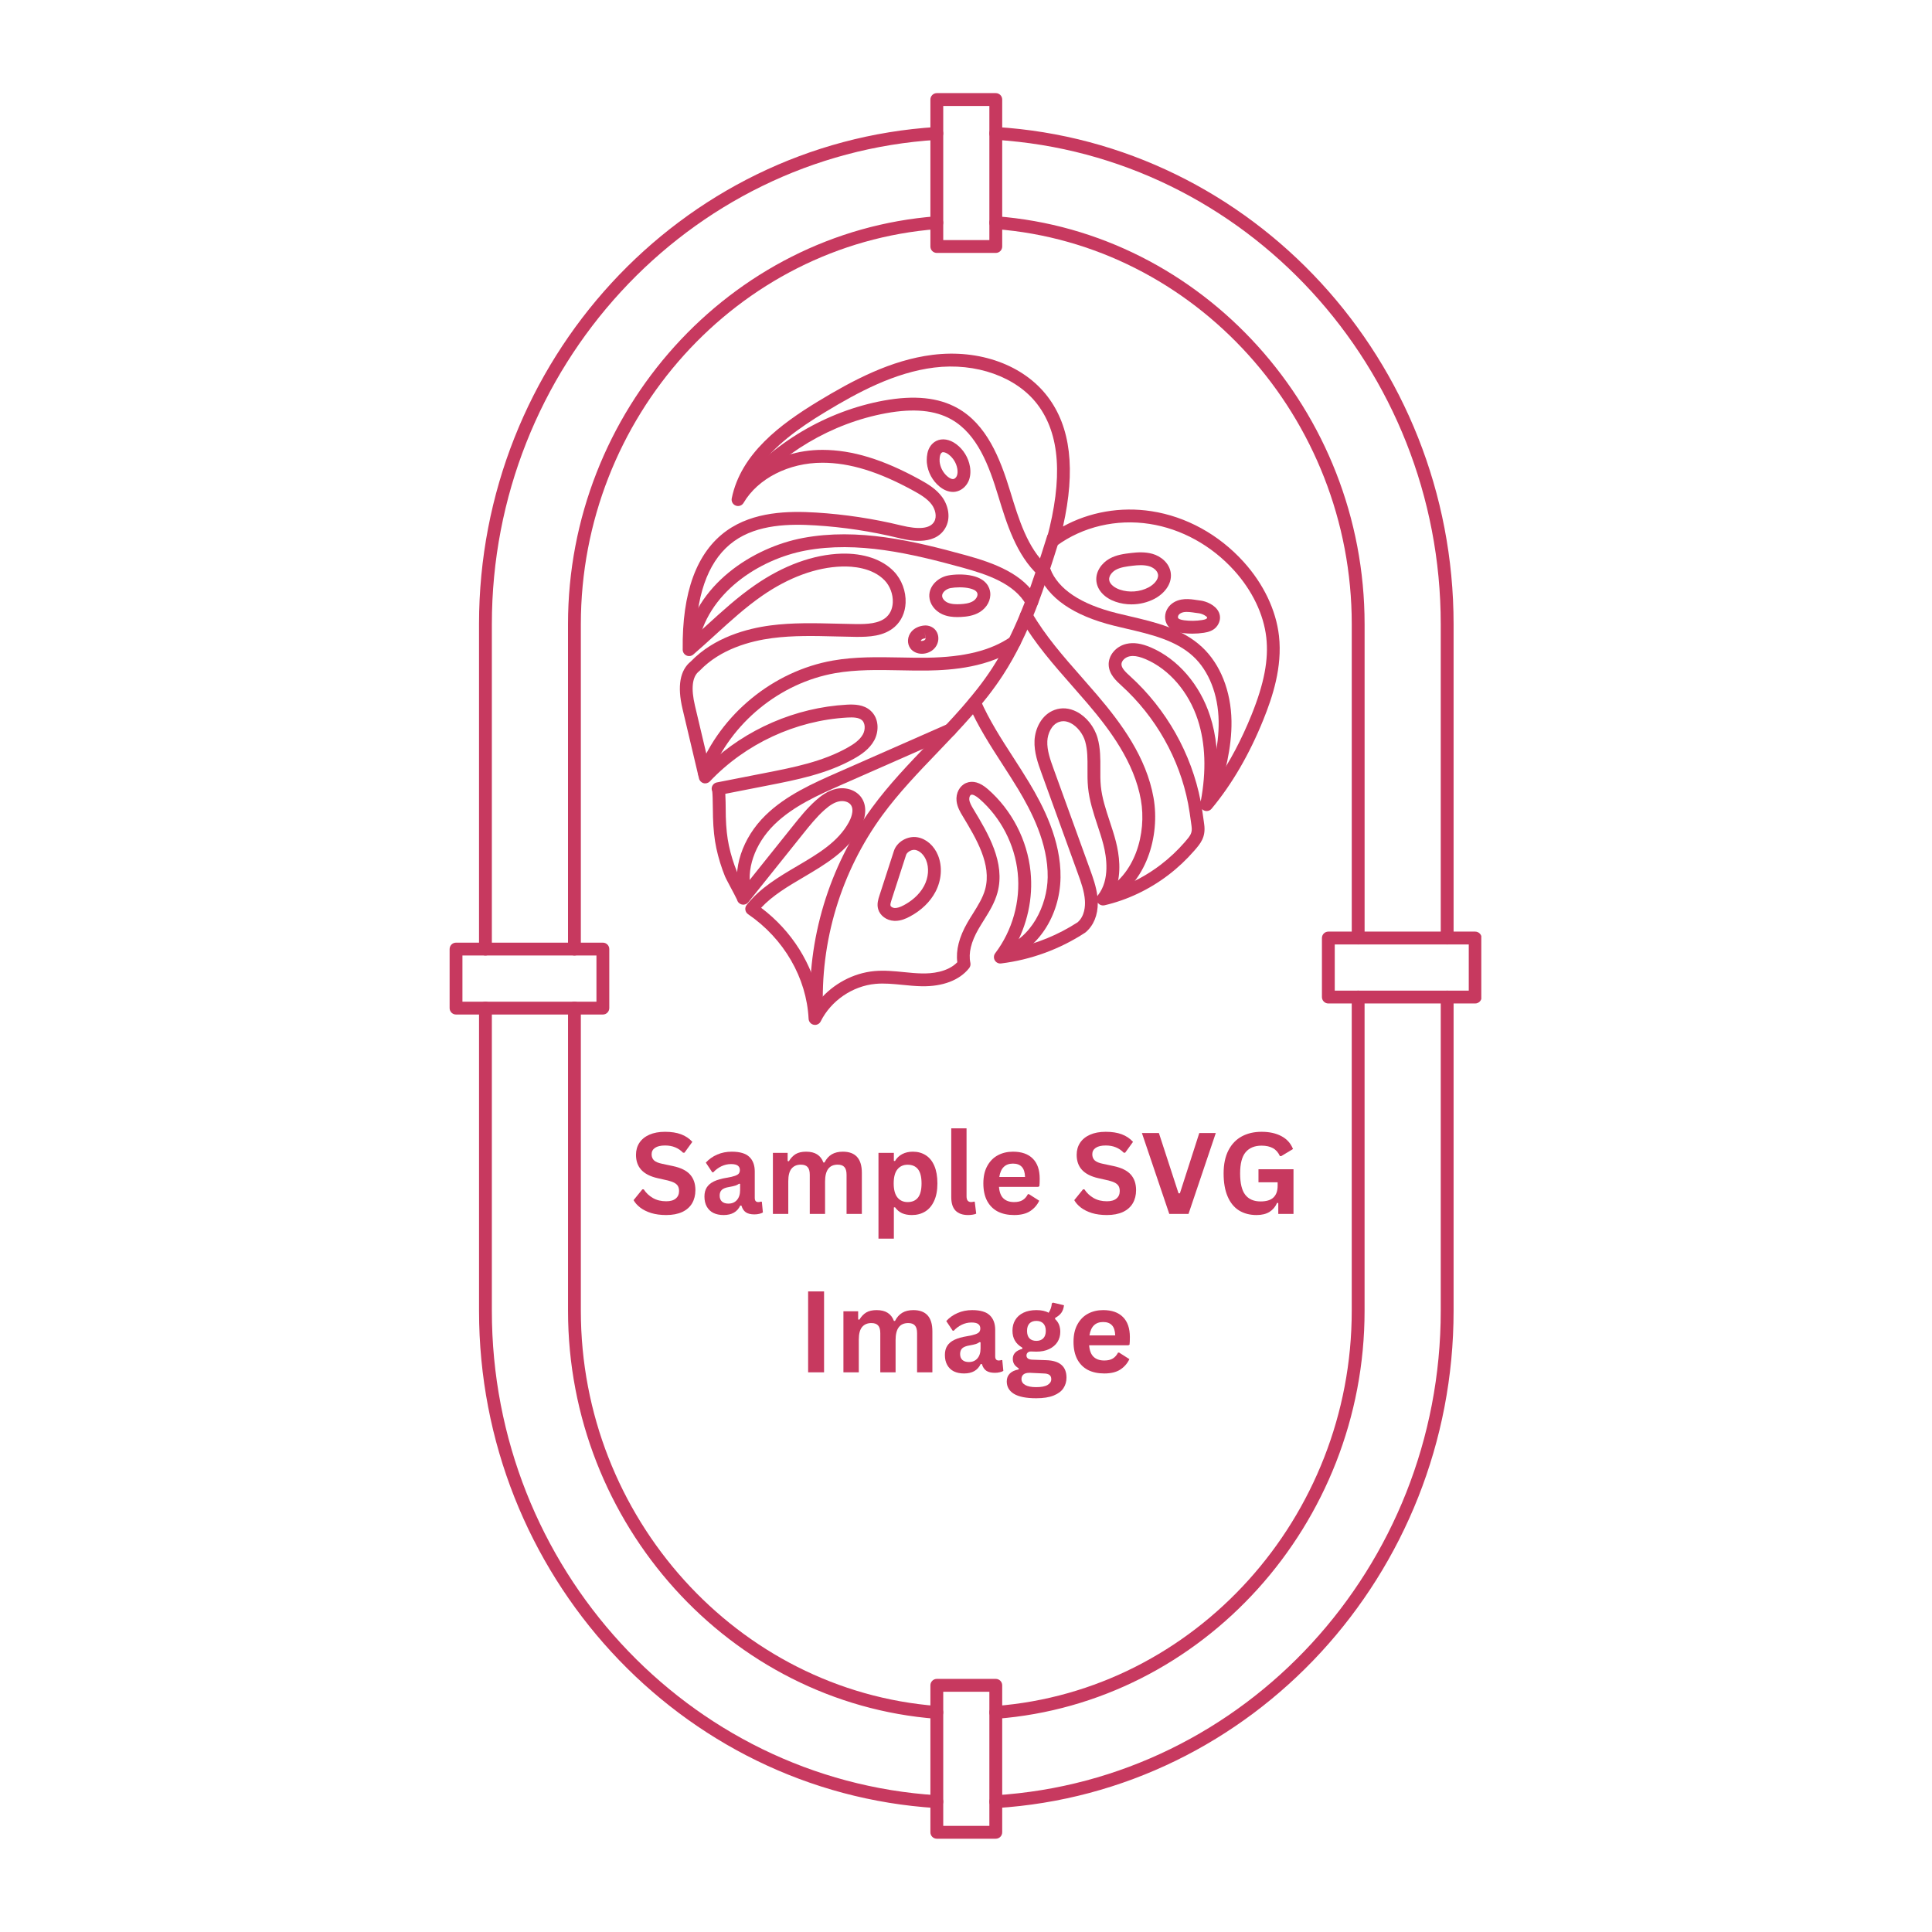 <svg xmlns="http://www.w3.org/2000/svg" xmlns:xlink="http://www.w3.org/1999/xlink" width="500" zoomAndPan="magnify" viewBox="0 0 375 375" height="500" preserveAspectRatio="xMidYMid meet" version="1.0"><defs><g/><clipPath id="b89d99a965"><path d="M 87.27 182 L 119 182 L 119 197 L 87.27 197 Z M 87.27 182 " clip-rule="nonzero"/></clipPath><clipPath id="639f6b3d02"><path d="M 180 325 L 195 325 L 195 356.973 L 180 356.973 Z M 180 325 " clip-rule="nonzero"/></clipPath><clipPath id="743d532382"><path d="M 256 180 L 287.52 180 L 287.52 195 L 256 195 Z M 256 180 " clip-rule="nonzero"/></clipPath></defs><path fill="#c7395f" d="M 280.895 183.316 C 280.207 183.316 279.648 182.758 279.648 182.07 L 279.648 121.145 C 279.648 71.438 241.676 30.141 193.199 27.137 C 192.512 27.094 191.992 26.504 192.035 25.816 C 192.078 25.129 192.684 24.613 193.352 24.648 C 243.141 27.734 282.141 70.121 282.141 121.145 L 282.141 182.07 C 282.141 182.758 281.586 183.316 280.895 183.316 Z M 280.895 183.316 " fill-opacity="1" fill-rule="nonzero"/><path fill="#c7395f" d="M 94.223 185.461 C 93.535 185.461 92.977 184.906 92.977 184.215 L 92.977 121.145 C 92.977 70.129 131.973 27.742 181.754 24.648 C 182.445 24.617 183.031 25.129 183.074 25.816 C 183.117 26.504 182.594 27.094 181.906 27.137 C 133.438 30.152 95.469 71.445 95.469 121.145 L 95.469 184.215 C 95.469 184.906 94.91 185.461 94.223 185.461 Z M 94.223 185.461 " fill-opacity="1" fill-rule="nonzero"/><path fill="#c7395f" d="M 181.832 350.949 C 181.809 350.949 181.781 350.949 181.754 350.949 C 131.973 347.855 92.98 305.469 92.98 254.449 L 92.98 195.672 C 92.98 194.98 93.535 194.422 94.227 194.422 C 94.914 194.422 95.469 194.98 95.469 195.672 L 95.469 254.449 C 95.469 304.152 133.438 345.445 181.91 348.461 C 182.598 348.5 183.121 349.094 183.078 349.777 C 183.035 350.441 182.484 350.949 181.832 350.949 Z M 181.832 350.949 " fill-opacity="1" fill-rule="nonzero"/><path fill="#c7395f" d="M 193.277 350.949 C 192.621 350.949 192.074 350.441 192.035 349.781 C 191.992 349.094 192.512 348.504 193.199 348.461 C 241.676 345.453 279.648 304.16 279.648 254.449 L 279.648 193.527 C 279.648 192.836 280.207 192.281 280.895 192.281 C 281.586 192.281 282.141 192.836 282.141 193.527 L 282.141 254.449 C 282.141 305.477 243.141 347.863 193.355 350.949 C 193.328 350.949 193.301 350.949 193.277 350.949 Z M 193.277 350.949 " fill-opacity="1" fill-rule="nonzero"/><path fill="#c7395f" d="M 193.277 333.625 C 192.633 333.625 192.086 333.129 192.035 332.473 C 191.98 331.789 192.496 331.188 193.18 331.137 C 231.98 328.176 262.371 294.492 262.371 254.449 L 262.371 193.523 C 262.371 192.836 262.93 192.277 263.617 192.277 C 264.309 192.277 264.863 192.836 264.863 193.523 L 264.863 254.449 C 264.863 295.789 233.461 330.562 193.371 333.621 C 193.34 333.625 193.309 333.625 193.277 333.625 Z M 193.277 333.625 " fill-opacity="1" fill-rule="nonzero"/><path fill="#c7395f" d="M 181.832 333.625 C 181.801 333.625 181.77 333.621 181.738 333.621 C 141.652 330.555 110.254 295.777 110.254 254.449 L 110.254 195.672 C 110.254 194.98 110.809 194.422 111.5 194.422 C 112.188 194.422 112.742 194.98 112.742 195.672 L 112.742 254.449 C 112.742 294.48 143.133 328.168 181.93 331.137 C 182.613 331.191 183.129 331.789 183.074 332.473 C 183.023 333.129 182.477 333.625 181.832 333.625 Z M 181.832 333.625 " fill-opacity="1" fill-rule="nonzero"/><path fill="#c7395f" d="M 111.496 185.461 C 110.809 185.461 110.25 184.906 110.25 184.215 L 110.25 121.145 C 110.25 79.82 141.652 45.043 181.734 41.977 C 182.426 41.93 183.02 42.438 183.07 43.125 C 183.125 43.809 182.609 44.41 181.926 44.461 C 143.129 47.43 112.742 81.113 112.742 121.145 L 112.742 184.215 C 112.742 184.906 112.184 185.461 111.496 185.461 Z M 111.496 185.461 " fill-opacity="1" fill-rule="nonzero"/><path fill="#c7395f" d="M 263.621 183.316 C 262.93 183.316 262.375 182.758 262.375 182.07 L 262.375 121.145 C 262.375 81.105 231.984 47.422 193.184 44.461 C 192.496 44.406 191.984 43.809 192.035 43.125 C 192.09 42.438 192.672 41.926 193.375 41.977 C 233.461 45.035 264.867 79.809 264.867 121.145 L 264.867 182.07 C 264.867 182.758 264.309 183.316 263.621 183.316 Z M 263.621 183.316 " fill-opacity="1" fill-rule="nonzero"/><path fill="#c7395f" d="M 193.281 49.094 L 181.836 49.094 C 181.148 49.094 180.59 48.539 180.59 47.848 L 180.59 19.32 C 180.59 18.633 181.148 18.074 181.836 18.074 L 193.281 18.074 C 193.969 18.074 194.527 18.633 194.527 19.32 L 194.527 47.852 C 194.527 48.539 193.969 49.094 193.281 49.094 Z M 183.082 46.605 L 192.035 46.605 L 192.035 20.566 L 183.082 20.566 Z M 183.082 46.605 " fill-opacity="1" fill-rule="nonzero"/><g clip-path="url(#b89d99a965)"><path fill="#c7395f" d="M 117.016 196.918 L 88.512 196.918 C 87.824 196.918 87.27 196.359 87.27 195.672 L 87.27 184.215 C 87.27 183.527 87.824 182.969 88.512 182.969 L 117.016 182.969 C 117.703 182.969 118.262 183.527 118.262 184.215 L 118.262 195.672 C 118.258 196.359 117.703 196.918 117.016 196.918 Z M 89.758 194.426 L 115.77 194.426 L 115.77 185.461 L 89.758 185.461 Z M 89.758 194.426 " fill-opacity="1" fill-rule="nonzero"/></g><g clip-path="url(#639f6b3d02)"><path fill="#c7395f" d="M 193.281 356.895 L 181.836 356.895 C 181.148 356.895 180.59 356.336 180.59 355.648 L 180.59 327.121 C 180.59 326.43 181.148 325.871 181.836 325.871 L 193.281 325.871 C 193.969 325.871 194.527 326.43 194.527 327.121 L 194.527 355.648 C 194.527 356.336 193.969 356.895 193.281 356.895 Z M 183.082 354.402 L 192.035 354.402 L 192.035 328.367 L 183.082 328.367 Z M 183.082 354.402 " fill-opacity="1" fill-rule="nonzero"/></g><g clip-path="url(#743d532382)"><path fill="#c7395f" d="M 286.332 194.773 L 257.828 194.773 C 257.141 194.773 256.586 194.215 256.586 193.523 L 256.586 182.07 C 256.586 181.383 257.141 180.824 257.828 180.824 L 286.332 180.824 C 287.02 180.824 287.578 181.383 287.578 182.07 L 287.578 193.523 C 287.578 194.215 287.02 194.773 286.332 194.773 Z M 259.074 192.277 L 285.086 192.277 L 285.086 183.316 L 259.074 183.316 Z M 259.074 192.277 " fill-opacity="1" fill-rule="nonzero"/></g><path fill="#c7395f" d="M 158.191 198.934 C 158.109 198.934 158.023 198.926 157.938 198.906 C 157.383 198.789 156.98 198.312 156.949 197.75 C 156.551 189.789 152.16 182.203 145.207 177.449 C 144.918 177.254 144.73 176.949 144.676 176.609 C 144.621 176.266 144.715 175.918 144.93 175.648 C 147.52 172.355 151.18 170.195 154.715 168.113 C 158.805 165.707 162.664 163.43 164.754 159.609 C 165.039 159.094 165.91 157.316 165.156 156.242 C 164.738 155.641 163.797 155.355 162.859 155.551 C 161.996 155.727 161.094 156.258 160.023 157.215 C 158.477 158.594 157.125 160.281 155.82 161.914 L 145.25 175.121 C 145.25 175.125 145.25 175.125 145.25 175.125 L 145.246 175.125 C 144.816 175.664 144.035 175.754 143.496 175.32 C 143.273 175.145 143.129 174.906 143.066 174.648 C 142.895 174.258 142.176 172.91 141.738 172.09 C 141.086 170.855 140.828 170.371 140.738 170.148 C 140.02 168.383 139.449 166.535 139.043 164.652 C 138.672 162.918 138.457 160.945 138.391 158.625 L 138.383 158.051 C 138.355 155.141 138.301 154.023 138.25 153.625 C 138.207 153.531 138.176 153.434 138.156 153.332 C 138.023 152.656 138.465 152 139.137 151.871 L 148.535 150.027 C 154.027 148.953 159.703 147.84 164.59 145.07 C 165.621 144.488 166.887 143.668 167.504 142.516 C 167.953 141.684 168 140.402 167.301 139.785 C 166.672 139.23 165.523 139.219 164.496 139.273 C 154.445 139.832 144.711 144.352 137.785 151.664 C 137.473 151.996 137 152.133 136.559 152.012 C 136.117 151.891 135.777 151.539 135.672 151.094 L 132.473 137.578 C 131.43 133.176 131.98 130.082 134.105 128.371 C 138.629 123.695 144.988 122 149.539 121.398 C 153.816 120.836 158.156 120.945 162.355 121.051 C 163.641 121.086 164.922 121.117 166.203 121.133 C 168.281 121.145 170.578 121.07 172.016 119.809 C 173.004 118.941 173.254 117.758 173.289 116.91 C 173.355 115.367 172.75 113.734 171.707 112.652 C 169.316 110.168 165.477 109.898 163.414 109.961 C 158.43 110.105 153.074 112.074 147.926 115.645 C 144.711 117.875 141.836 120.492 138.797 123.262 C 137.414 124.523 136.016 125.793 134.57 127.043 C 134.203 127.359 133.688 127.434 133.246 127.234 C 132.805 127.035 132.52 126.598 132.512 126.113 C 132.367 114.945 135.23 107.18 141.023 103.023 C 146.273 99.262 153.082 99.16 158.43 99.488 C 163.965 99.832 169.508 100.672 174.902 101.984 C 178.398 102.836 180.496 102.605 181.305 101.289 C 181.93 100.262 181.512 98.84 180.859 97.949 C 180.008 96.793 178.633 95.98 177.297 95.25 C 170.562 91.551 164.953 89.824 159.648 89.816 C 159.641 89.816 159.629 89.816 159.617 89.816 C 153.105 89.816 147.105 92.871 144.328 97.605 C 144.02 98.133 143.375 98.355 142.809 98.137 C 142.238 97.922 141.91 97.324 142.031 96.727 C 143.801 88.027 151.512 82.32 158.824 77.883 C 165.555 73.805 172.898 69.891 181.004 68.875 C 190.125 67.734 198.684 70.848 203.352 76.992 C 207.828 82.883 208.809 91.148 206.328 102.191 C 211.422 99.379 217.52 98.301 223.496 99.223 C 230.238 100.262 236.59 103.754 241.387 109.059 C 245.254 113.332 247.691 118.441 248.25 123.441 C 248.926 129.504 246.988 135.309 245.219 139.688 C 242.516 146.391 239.133 152.211 235.164 156.977 C 234.797 157.414 234.184 157.547 233.672 157.301 C 233.531 157.238 233.414 157.148 233.312 157.043 C 233.434 157.809 233.535 158.574 233.641 159.32 L 233.734 160.004 C 234.082 162.5 232.988 163.762 231.828 165.094 C 230.309 166.844 228.613 168.441 226.781 169.836 C 223.086 172.66 218.801 174.691 214.387 175.715 C 213.883 175.828 213.367 175.629 213.078 175.207 C 213.102 177.617 212.273 179.645 210.715 180.961 C 210.676 180.992 210.633 181.023 210.59 181.051 C 205.719 184.238 200.09 186.297 194.32 187.004 C 193.809 187.074 193.336 186.824 193.086 186.391 C 192.836 185.957 192.871 185.414 193.176 185.016 C 196.512 180.609 198.105 174.93 197.539 169.43 C 196.977 163.93 194.266 158.688 190.102 155.055 C 189.402 154.445 188.781 154.141 188.473 154.277 C 188.254 154.371 188.094 154.805 188.137 155.207 C 188.203 155.793 188.539 156.391 188.973 157.109 C 191.742 161.707 195.191 167.426 193.613 173.242 C 193.07 175.25 191.992 176.977 190.945 178.645 C 190.598 179.203 190.25 179.758 189.926 180.32 C 188.484 182.816 187.953 185.023 188.348 186.879 C 188.426 187.242 188.34 187.621 188.109 187.914 C 186.254 190.262 182.98 191.512 178.871 191.43 C 177.629 191.406 176.395 191.281 175.203 191.164 C 173.371 190.984 171.648 190.812 169.93 190.969 C 165.473 191.379 161.301 194.234 159.301 198.242 C 159.094 198.672 158.656 198.934 158.191 198.934 Z M 147.734 176.199 C 153.703 180.688 157.75 187.164 159.035 194.16 C 161.688 190.996 165.594 188.867 169.707 188.488 C 171.668 188.309 173.59 188.504 175.457 188.688 C 176.652 188.809 177.785 188.922 178.926 188.941 C 180.746 188.992 183.914 188.73 185.812 186.77 C 185.508 184.453 186.168 181.867 187.777 179.078 C 188.117 178.488 188.48 177.906 188.848 177.324 C 189.836 175.742 190.773 174.246 191.223 172.594 C 192.52 167.809 189.508 162.812 186.852 158.402 C 186.406 157.668 185.801 156.66 185.668 155.48 C 185.504 153.957 186.258 152.52 187.504 151.988 C 188.789 151.441 190.215 151.84 191.746 153.18 C 196.383 157.223 199.398 163.055 200.027 169.176 C 200.555 174.324 199.391 179.613 196.793 184.082 C 201.184 183.184 205.414 181.453 209.172 179.012 C 210.555 177.793 210.652 175.844 210.582 174.785 C 210.469 173.012 209.824 171.23 209.199 169.508 L 202.172 150.102 C 201.48 148.191 200.699 146.027 200.801 143.734 C 200.906 141.441 202.152 138.715 204.699 137.793 C 206.082 137.289 207.559 137.414 208.973 138.141 C 210.867 139.113 212.426 141.074 213.039 143.25 C 213.602 145.246 213.59 147.27 213.578 149.227 C 213.57 150.398 213.562 151.504 213.672 152.594 C 213.898 154.875 214.617 157.055 215.379 159.367 C 215.805 160.652 216.242 161.98 216.59 163.332 C 217.262 165.953 217.688 169.402 216.602 172.496 C 219.688 171.449 222.648 169.871 225.281 167.855 C 226.977 166.562 228.551 165.082 229.961 163.461 C 231.105 162.141 231.461 161.66 231.277 160.348 L 231.184 159.66 C 231.008 158.395 230.844 157.199 230.613 155.992 C 228.93 147.266 224.336 139.125 217.676 133.078 C 216.66 132.156 215.27 130.891 215.195 129.078 C 215.117 127.203 216.602 125.438 218.648 124.973 C 220.043 124.656 221.547 124.879 223.387 125.668 C 228.598 127.898 232.891 132.863 234.867 138.945 C 236.105 142.746 236.527 146.984 236.129 151.594 C 238.719 147.832 240.996 143.531 242.922 138.754 C 245.383 132.652 246.266 128.016 245.785 123.719 C 245.277 119.234 243.062 114.621 239.547 110.73 C 235.133 105.852 229.297 102.641 223.121 101.688 C 216.703 100.695 210.133 102.238 205.113 105.922 C 204.688 106.234 204.109 106.242 203.672 105.945 C 203.238 105.645 203.039 105.102 203.176 104.59 C 206.344 92.801 205.754 84.266 201.371 78.5 C 197.305 73.137 189.422 70.336 181.316 71.344 C 173.672 72.301 166.609 76.078 160.117 80.016 C 155.223 82.984 150.137 86.535 147.059 91.152 C 150.516 88.734 154.961 87.32 159.621 87.32 C 159.629 87.32 159.641 87.32 159.656 87.32 C 165.395 87.332 171.383 89.156 178.496 93.062 C 180.078 93.93 181.715 94.906 182.863 96.469 C 184.035 98.062 184.664 100.57 183.426 102.59 C 181.281 106.102 176.035 104.824 174.312 104.402 C 169.062 103.125 163.664 102.309 158.273 101.977 C 153.336 101.668 147.082 101.742 142.477 105.047 C 137.855 108.363 135.355 114.496 135.035 123.305 C 135.734 122.676 136.43 122.043 137.121 121.414 C 140.223 118.586 143.156 115.914 146.508 113.594 C 152.051 109.746 157.871 107.625 163.34 107.461 C 167.625 107.352 171.234 108.562 173.5 110.914 C 175.02 112.496 175.871 114.773 175.777 117.012 C 175.695 118.891 174.941 120.547 173.656 121.676 C 171.555 123.52 168.672 123.633 166.172 123.617 C 164.879 123.602 163.586 123.57 162.289 123.535 C 158.188 123.43 153.941 123.324 149.863 123.863 C 145.688 124.414 139.867 125.949 135.84 130.152 C 135.797 130.199 135.754 130.238 135.703 130.277 C 134.359 131.32 134.086 133.582 134.895 136.996 L 137.582 148.344 C 144.797 141.516 154.43 137.332 164.355 136.777 C 165.891 136.691 167.641 136.762 168.941 137.906 C 170.664 139.418 170.625 141.961 169.695 143.691 C 168.773 145.402 167.137 146.484 165.812 147.23 C 160.574 150.199 154.695 151.352 149.012 152.465 L 140.781 154.078 C 140.832 154.906 140.855 156.137 140.871 158.02 L 140.879 158.543 C 140.941 160.711 141.137 162.531 141.477 164.117 C 141.848 165.855 142.375 167.562 143.043 169.195 C 143.129 169.395 143.512 170.109 143.938 170.91 C 144.16 171.332 144.355 171.699 144.527 172.027 L 153.875 160.348 C 155.246 158.637 156.664 156.863 158.367 155.348 C 159.254 154.555 160.637 153.457 162.359 153.102 C 164.266 152.715 166.207 153.395 167.195 154.805 C 168.273 156.348 168.18 158.531 166.938 160.801 C 164.52 165.227 160.176 167.781 155.977 170.258 C 152.898 172.074 149.965 173.805 147.734 176.199 Z M 206.402 139.984 C 206.109 139.984 205.82 140.035 205.539 140.137 C 204.082 140.66 203.352 142.426 203.285 143.844 C 203.203 145.645 203.867 147.48 204.508 149.25 L 211.539 168.66 C 212.148 170.344 212.773 172.078 213 173.941 C 213.035 173.871 213.078 173.801 213.133 173.734 C 215.457 170.766 214.785 166.332 214.172 163.953 C 213.848 162.684 213.422 161.398 213.008 160.152 C 212.238 157.812 211.441 155.398 211.188 152.844 C 211.07 151.621 211.074 150.398 211.082 149.215 C 211.094 147.348 211.105 145.586 210.637 143.93 C 210.219 142.441 209.09 141.008 207.828 140.359 C 207.34 140.109 206.863 139.984 206.402 139.984 Z M 219.895 127.328 C 219.645 127.328 219.41 127.352 219.188 127.406 C 218.434 127.574 217.645 128.25 217.676 128.977 C 217.703 129.746 218.574 130.535 219.34 131.234 C 226.395 137.641 231.262 146.266 233.047 155.523 C 233.051 155.539 233.055 155.555 233.059 155.57 C 234.176 149.641 233.984 144.309 232.492 139.719 C 230.73 134.309 226.957 129.914 222.398 127.957 C 221.414 127.535 220.598 127.328 219.895 127.328 Z M 139.332 154.336 C 139.406 154.34 139.488 154.336 139.57 154.32 C 139.492 154.332 139.41 154.336 139.332 154.336 Z M 139.332 154.336 " fill-opacity="1" fill-rule="nonzero"/><path fill="#c7395f" d="M 173.75 178.742 C 173.684 178.742 173.617 178.742 173.547 178.738 C 172.07 178.664 170.793 177.715 170.441 176.434 C 170.172 175.457 170.477 174.52 170.676 173.898 L 173.508 165.164 C 174.082 163.383 176.191 162.168 178.117 162.523 C 179.797 162.828 181.309 164.16 182.059 166 C 182.949 168.172 182.77 170.824 181.578 173.09 C 180.559 175.035 178.848 176.691 176.633 177.883 C 175.883 178.289 174.887 178.742 173.75 178.742 Z M 177.43 164.953 C 176.711 164.953 176.012 165.5 175.875 165.93 L 173.047 174.672 C 172.934 175.027 172.773 175.516 172.844 175.773 C 172.906 176.008 173.293 176.23 173.668 176.246 C 174.121 176.258 174.691 176.098 175.453 175.688 C 176.695 175.02 178.379 173.828 179.375 171.934 C 180.227 170.309 180.371 168.445 179.754 166.945 C 179.328 165.902 178.508 165.129 177.672 164.973 C 177.59 164.957 177.508 164.953 177.43 164.953 Z M 174.691 165.547 L 174.703 165.547 Z M 174.691 165.547 " fill-opacity="1" fill-rule="nonzero"/><path fill="#c7395f" d="M 185.809 119.773 C 184.902 119.773 183.863 119.668 182.887 119.223 C 181.43 118.559 180.445 117.215 180.379 115.793 C 180.281 113.668 182.164 112.043 184.039 111.699 C 185.18 111.484 187.109 111.375 188.785 111.777 L 188.789 111.777 C 191.496 112.418 192.09 114.059 192.199 114.977 C 192.379 116.445 191.574 117.957 190.145 118.82 C 188.945 119.547 187.57 119.699 186.508 119.754 C 186.289 119.766 186.051 119.773 185.809 119.773 Z M 186.266 114 C 185.598 114 184.965 114.059 184.488 114.148 C 183.695 114.297 182.836 114.961 182.867 115.68 C 182.891 116.16 183.32 116.684 183.918 116.957 C 184.672 117.301 185.633 117.301 186.387 117.266 C 187.156 117.227 188.133 117.129 188.855 116.691 C 189.418 116.348 189.785 115.758 189.727 115.277 C 189.668 114.789 189.156 114.426 188.211 114.203 C 187.613 114.059 186.922 114 186.266 114 Z M 186.266 114 " fill-opacity="1" fill-rule="nonzero"/><path fill="#c7395f" d="M 158.52 197.695 C 157.859 197.695 157.309 197.172 157.277 196.504 C 156.629 182.328 160.883 168.215 169.262 156.762 C 172.535 152.285 176.426 148.234 180.188 144.316 C 184.562 139.758 189.09 135.043 192.559 129.723 C 197.637 121.926 200.484 112.836 203.242 104.047 C 203.445 103.391 204.141 103.023 204.801 103.234 C 205.457 103.438 205.824 104.137 205.617 104.793 C 202.809 113.742 199.91 123 194.645 131.078 C 191.047 136.602 186.438 141.398 181.984 146.039 C 178.277 149.898 174.449 153.887 171.27 158.23 C 163.23 169.227 159.141 182.777 159.766 196.387 C 159.797 197.078 159.266 197.66 158.578 197.691 C 158.559 197.695 158.539 197.695 158.52 197.695 Z M 158.52 197.695 " fill-opacity="1" fill-rule="nonzero"/><path fill="#c7395f" d="M 202.801 112.367 C 202.52 112.367 202.234 112.273 202.004 112.078 C 201.852 111.953 201.703 111.82 201.559 111.688 C 197.25 107.719 195.387 101.617 193.746 96.234 C 191.996 90.488 189.738 84.246 184.621 81.387 C 181.461 79.617 177.332 79.23 172.008 80.199 C 161.426 82.133 151.465 88.031 144.684 96.387 C 144.25 96.922 143.465 97 142.934 96.566 C 142.398 96.133 142.32 95.348 142.75 94.812 C 149.902 86.004 160.402 79.785 171.559 77.746 C 177.484 76.672 182.148 77.148 185.836 79.207 C 191.48 82.363 194.098 88.848 196.09 95.391 C 197.75 100.832 199.434 106.34 203.242 109.848 C 203.355 109.953 203.477 110.062 203.598 110.164 C 204.125 110.602 204.199 111.391 203.758 111.918 C 203.512 112.215 203.156 112.367 202.801 112.367 Z M 202.801 112.367 " fill-opacity="1" fill-rule="nonzero"/><path fill="#c7395f" d="M 136.73 151.277 C 136.578 151.277 136.426 151.25 136.277 151.191 C 135.633 150.941 135.316 150.219 135.57 149.578 C 139.852 138.637 150.09 130.25 161.656 128.211 C 165.988 127.449 170.41 127.535 174.68 127.613 C 176.43 127.648 178.238 127.684 180 127.66 C 187.18 127.551 192.32 126.27 196.168 123.625 C 196.738 123.234 197.512 123.379 197.902 123.945 C 198.289 124.512 198.145 125.289 197.582 125.68 C 191.965 129.535 184.879 130.078 180.039 130.152 C 178.238 130.176 176.402 130.141 174.633 130.105 C 170.48 130.023 166.18 129.945 162.09 130.664 C 151.359 132.559 141.859 140.336 137.891 150.484 C 137.695 150.977 137.227 151.277 136.73 151.277 Z M 136.73 151.277 " fill-opacity="1" fill-rule="nonzero"/><path fill="#c7395f" d="M 144.664 174.715 C 144.121 174.715 143.621 174.355 143.469 173.805 C 142.055 168.758 144.066 162.645 148.602 158.227 C 152.59 154.34 157.883 152.004 162.555 149.945 C 169.672 146.809 176.793 143.676 183.914 140.543 C 184.543 140.266 185.277 140.555 185.555 141.184 C 185.832 141.812 185.543 142.547 184.914 142.824 C 177.797 145.957 170.676 149.094 163.559 152.227 C 158.859 154.297 154.008 156.438 150.336 160.012 C 146.449 163.801 144.695 168.953 145.867 173.133 C 146.055 173.797 145.668 174.484 145.004 174.668 C 144.891 174.699 144.777 174.715 144.664 174.715 Z M 144.664 174.715 " fill-opacity="1" fill-rule="nonzero"/><path fill="#c7395f" d="M 194.883 186.402 C 194.355 186.402 193.867 186.066 193.695 185.535 C 193.488 184.879 193.852 184.176 194.508 183.969 C 200.207 182.156 203.273 175.715 203.355 170.289 C 203.457 163.672 200.137 157.367 197.633 153.199 C 196.652 151.57 195.594 149.938 194.574 148.355 C 192.223 144.715 189.789 140.945 188.016 136.859 C 187.742 136.23 188.031 135.496 188.66 135.223 C 189.293 134.945 190.023 135.238 190.297 135.867 C 191.992 139.766 194.367 143.445 196.668 147.004 C 197.699 148.602 198.766 150.254 199.766 151.918 C 202.43 156.348 205.957 163.074 205.848 170.328 C 205.734 177.816 201.379 184.402 195.262 186.348 C 195.137 186.383 195.008 186.402 194.883 186.402 Z M 194.883 186.402 " fill-opacity="1" fill-rule="nonzero"/><path fill="#c7395f" d="M 214.504 175.445 C 214.047 175.445 213.605 175.191 213.387 174.754 C 213.082 174.137 213.336 173.387 213.953 173.082 C 220.371 169.902 222.582 161.719 221.449 155.277 C 220.16 147.973 215.488 141.711 211.09 136.551 C 210.102 135.395 209.094 134.242 208.082 133.098 C 204.535 129.062 200.867 124.895 198.121 120.148 C 197.777 119.551 197.98 118.789 198.574 118.445 C 199.172 118.098 199.934 118.305 200.277 118.898 C 202.898 123.434 206.484 127.508 209.953 131.449 C 210.973 132.609 211.988 133.766 212.984 134.934 C 217.602 140.352 222.508 146.953 223.902 154.848 C 225.199 162.203 222.574 171.598 215.055 175.316 C 214.879 175.406 214.691 175.445 214.504 175.445 Z M 214.504 175.445 " fill-opacity="1" fill-rule="nonzero"/><path fill="#c7395f" d="M 235.125 155.793 C 235.004 155.793 234.883 155.773 234.762 155.738 C 234.105 155.539 233.734 154.844 233.934 154.184 C 235.297 149.684 236.617 144.879 236.539 139.977 C 236.457 134.824 234.66 130.242 231.598 127.402 C 228.211 124.262 223.355 123.125 218.656 122.031 C 217.824 121.836 216.992 121.641 216.176 121.438 C 208.32 119.48 203.391 116.066 201.52 111.289 C 201.27 110.648 201.586 109.926 202.227 109.676 C 202.863 109.426 203.586 109.742 203.84 110.379 C 205.398 114.363 209.75 117.27 216.777 119.016 C 217.586 119.219 218.402 119.41 219.227 119.602 C 224.238 120.773 229.422 121.984 233.293 125.574 C 236.848 128.871 238.938 134.105 239.031 139.938 C 239.117 145.199 237.672 150.422 236.316 154.906 C 236.152 155.445 235.66 155.793 235.125 155.793 Z M 235.125 155.793 " fill-opacity="1" fill-rule="nonzero"/><path fill="#c7395f" d="M 134.191 126.645 C 134.129 126.645 134.062 126.637 133.996 126.629 C 133.32 126.523 132.855 125.883 132.961 125.203 C 134.805 113.523 146.137 106.238 155.887 104.414 C 166.531 102.43 177.309 104.977 187.438 107.762 C 193.098 109.32 198.699 111.422 201.367 116.188 C 201.703 116.789 201.488 117.547 200.887 117.883 C 200.285 118.219 199.527 118.004 199.191 117.402 C 196.863 113.238 191.562 111.48 186.781 110.164 C 176.93 107.457 166.461 104.973 156.344 106.863 C 147.426 108.531 137.078 115.105 135.422 125.59 C 135.324 126.203 134.793 126.645 134.191 126.645 Z M 134.191 126.645 " fill-opacity="1" fill-rule="nonzero"/><path fill="#c7395f" d="M 184.973 95.48 C 184.102 95.48 183.191 95.121 182.363 94.441 C 180.988 93.312 180.094 91.652 179.91 89.887 C 179.898 89.789 179.816 88.918 180.012 87.977 C 180.238 86.879 180.875 86.004 181.758 85.574 C 182.887 85.023 184.316 85.254 185.582 86.191 C 186.992 87.234 187.969 88.828 188.266 90.555 C 188.445 91.598 188.348 92.578 187.992 93.391 C 187.508 94.48 186.535 95.266 185.453 95.441 C 185.297 95.469 185.133 95.48 184.973 95.48 Z M 183.07 87.77 C 182.988 87.77 182.914 87.785 182.855 87.816 C 182.68 87.902 182.516 88.172 182.449 88.492 C 182.355 88.934 182.367 89.449 182.383 89.629 C 182.5 90.73 183.082 91.809 183.938 92.512 C 184.355 92.855 184.777 93.031 185.059 92.984 C 185.309 92.945 185.574 92.699 185.715 92.387 C 185.918 91.926 185.879 91.367 185.812 90.98 C 185.625 89.879 185 88.863 184.102 88.199 C 183.738 87.926 183.348 87.77 183.07 87.77 Z M 183.07 87.77 " fill-opacity="1" fill-rule="nonzero"/><path fill="#c7395f" d="M 219.617 117.309 C 218.562 117.309 217.508 117.137 216.516 116.793 C 214.398 116.059 213.012 114.578 212.812 112.84 C 212.59 110.902 213.926 109.23 215.348 108.441 C 216.715 107.672 218.234 107.492 219.578 107.332 L 219.582 107.332 C 220.73 107.195 222.238 107.09 223.691 107.5 C 225.281 107.941 226.992 109.27 227.246 111.223 C 227.543 113.523 225.75 115.348 224.121 116.211 C 222.746 116.934 221.18 117.309 219.617 117.309 Z M 219.871 109.805 C 218.707 109.945 217.496 110.09 216.559 110.613 C 215.863 111.004 215.199 111.797 215.289 112.555 C 215.391 113.457 216.453 114.133 217.332 114.438 C 219.152 115.066 221.254 114.906 222.953 114.004 C 223.918 113.492 224.902 112.504 224.777 111.543 C 224.668 110.719 223.789 110.113 223.02 109.895 C 221.992 109.609 220.852 109.691 219.871 109.805 Z M 219.871 109.805 " fill-opacity="1" fill-rule="nonzero"/><path fill="#c7395f" d="M 178.934 126.895 C 178.02 126.895 177.188 126.508 176.703 125.848 C 176.012 124.91 176.102 123.543 176.91 122.598 C 177.477 121.938 178.344 121.516 179.359 121.414 C 180.23 121.316 181.355 121.699 181.871 122.746 C 182.312 123.645 182.199 124.77 181.574 125.609 C 181.055 126.312 180.223 126.773 179.301 126.875 C 179.176 126.887 179.051 126.895 178.934 126.895 Z M 179.488 122.652 L 179.617 123.891 C 179.25 123.93 178.945 124.051 178.801 124.219 C 178.746 124.285 178.727 124.383 178.734 124.418 C 178.727 124.387 178.805 124.402 178.922 124.402 C 178.953 124.402 178.988 124.402 179.023 124.395 C 179.258 124.367 179.473 124.262 179.582 124.117 C 179.656 124.016 179.66 123.887 179.641 123.848 Z M 179.488 122.652 " fill-opacity="1" fill-rule="nonzero"/><path fill="#c7395f" d="M 231.43 122.992 C 230.793 122.992 230.152 122.953 229.52 122.871 C 228.629 122.75 227.359 122.469 226.625 121.379 C 225.949 120.379 225.988 119.004 226.719 117.953 C 227.285 117.133 228.207 116.57 229.309 116.371 C 230.172 116.211 231.035 116.289 231.832 116.398 C 231.836 116.402 231.836 116.402 231.84 116.402 L 232.25 116.461 C 232.5 116.496 232.746 116.535 232.988 116.562 C 234.078 116.691 235.926 117.406 236.578 118.84 C 236.961 119.684 236.855 120.609 236.285 121.445 C 235.621 122.422 234.492 122.695 233.699 122.816 C 232.945 122.934 232.188 122.992 231.43 122.992 Z M 230.352 118.773 C 230.141 118.773 229.945 118.789 229.758 118.82 C 229.32 118.898 228.949 119.109 228.766 119.375 C 228.621 119.586 228.609 119.863 228.688 119.98 C 228.777 120.113 229.051 120.289 229.848 120.398 C 231 120.547 232.168 120.531 233.32 120.352 C 234.023 120.246 234.191 120.094 234.234 120.035 C 234.309 119.926 234.316 119.871 234.316 119.867 C 234.254 119.633 233.434 119.125 232.699 119.035 C 232.438 119.004 232.164 118.965 231.891 118.926 L 231.496 118.867 C 231.066 118.812 230.691 118.773 230.352 118.773 Z M 230.352 118.773 " fill-opacity="1" fill-rule="nonzero"/><g fill="#c7395f" fill-opacity="1"><g transform="translate(122.336, 235.619)"><g><path d="M 6.969 0.219 C 5.875 0.219 4.898 0.086 4.047 -0.172 C 3.203 -0.441 2.492 -0.797 1.922 -1.234 C 1.359 -1.672 0.93 -2.148 0.641 -2.672 L 2.344 -4.766 L 2.609 -4.766 C 3.078 -4.055 3.676 -3.492 4.406 -3.078 C 5.133 -2.66 5.988 -2.453 6.969 -2.453 C 7.789 -2.453 8.41 -2.629 8.828 -2.984 C 9.254 -3.336 9.469 -3.82 9.469 -4.438 C 9.469 -4.812 9.398 -5.125 9.266 -5.375 C 9.129 -5.625 8.906 -5.836 8.594 -6.016 C 8.281 -6.191 7.852 -6.348 7.312 -6.484 L 5.297 -6.938 C 3.891 -7.258 2.836 -7.797 2.141 -8.547 C 1.453 -9.297 1.109 -10.27 1.109 -11.469 C 1.109 -12.352 1.328 -13.129 1.766 -13.797 C 2.211 -14.473 2.859 -15 3.703 -15.375 C 4.555 -15.75 5.57 -15.938 6.75 -15.938 C 7.969 -15.938 9.004 -15.773 9.859 -15.453 C 10.723 -15.129 11.453 -14.641 12.047 -13.984 L 10.516 -11.875 L 10.25 -11.875 C 9.801 -12.344 9.289 -12.691 8.719 -12.922 C 8.145 -13.16 7.488 -13.281 6.75 -13.281 C 5.906 -13.281 5.258 -13.129 4.812 -12.828 C 4.363 -12.523 4.141 -12.109 4.141 -11.578 C 4.141 -11.086 4.297 -10.691 4.609 -10.391 C 4.922 -10.098 5.461 -9.875 6.234 -9.719 L 8.297 -9.281 C 9.816 -8.957 10.922 -8.41 11.609 -7.641 C 12.297 -6.867 12.641 -5.863 12.641 -4.625 C 12.641 -3.645 12.426 -2.789 12 -2.062 C 11.582 -1.344 10.945 -0.781 10.094 -0.375 C 9.238 0.02 8.195 0.219 6.969 0.219 Z M 6.969 0.219 "/></g></g></g><g fill="#c7395f" fill-opacity="1"><g transform="translate(135.826, 235.619)"><g><path d="M 4.625 0.219 C 3.863 0.219 3.203 0.082 2.641 -0.188 C 2.086 -0.469 1.66 -0.879 1.359 -1.422 C 1.055 -1.961 0.906 -2.613 0.906 -3.375 C 0.906 -4.07 1.055 -4.66 1.359 -5.141 C 1.66 -5.617 2.125 -6.008 2.75 -6.312 C 3.383 -6.613 4.207 -6.848 5.219 -7.016 C 5.926 -7.129 6.461 -7.254 6.828 -7.391 C 7.203 -7.523 7.453 -7.676 7.578 -7.844 C 7.711 -8.02 7.781 -8.242 7.781 -8.516 C 7.781 -8.891 7.645 -9.176 7.375 -9.375 C 7.113 -9.57 6.676 -9.672 6.062 -9.672 C 5.406 -9.672 4.773 -9.523 4.172 -9.234 C 3.578 -8.941 3.062 -8.555 2.625 -8.078 L 2.422 -8.078 L 1.172 -9.953 C 1.773 -10.617 2.508 -11.141 3.375 -11.516 C 4.238 -11.891 5.18 -12.078 6.203 -12.078 C 7.773 -12.078 8.91 -11.742 9.609 -11.078 C 10.316 -10.41 10.672 -9.461 10.672 -8.234 L 10.672 -3.094 C 10.672 -2.562 10.898 -2.297 11.359 -2.297 C 11.547 -2.297 11.723 -2.328 11.891 -2.391 L 12.047 -2.359 L 12.25 -0.281 C 12.094 -0.176 11.863 -0.086 11.562 -0.016 C 11.27 0.055 10.953 0.094 10.609 0.094 C 9.898 0.094 9.344 -0.039 8.938 -0.312 C 8.539 -0.594 8.258 -1.02 8.094 -1.594 L 7.859 -1.625 C 7.285 -0.395 6.207 0.219 4.625 0.219 Z M 5.562 -2 C 6.25 -2 6.797 -2.227 7.203 -2.688 C 7.617 -3.156 7.828 -3.801 7.828 -4.625 L 7.828 -5.828 L 7.625 -5.859 C 7.445 -5.723 7.211 -5.602 6.922 -5.5 C 6.629 -5.406 6.211 -5.312 5.672 -5.219 C 5.023 -5.113 4.562 -4.93 4.281 -4.672 C 4 -4.41 3.859 -4.039 3.859 -3.562 C 3.859 -3.051 4.008 -2.66 4.312 -2.391 C 4.613 -2.129 5.031 -2 5.562 -2 Z M 5.562 -2 "/></g></g></g><g fill="#c7395f" fill-opacity="1"><g transform="translate(148.317, 235.619)"><g><path d="M 1.703 0 L 1.703 -11.844 L 4.562 -11.844 L 4.562 -10.266 L 4.797 -10.219 C 5.18 -10.852 5.629 -11.32 6.141 -11.625 C 6.66 -11.926 7.328 -12.078 8.141 -12.078 C 9.035 -12.078 9.754 -11.898 10.297 -11.547 C 10.848 -11.191 11.25 -10.672 11.5 -9.984 L 11.719 -9.984 C 12.082 -10.691 12.551 -11.219 13.125 -11.562 C 13.707 -11.906 14.426 -12.078 15.281 -12.078 C 17.738 -12.078 18.969 -10.707 18.969 -7.969 L 18.969 0 L 16 0 L 16 -7.594 C 16 -8.289 15.859 -8.789 15.578 -9.094 C 15.305 -9.406 14.875 -9.562 14.281 -9.562 C 12.645 -9.562 11.828 -8.469 11.828 -6.281 L 11.828 0 L 8.859 0 L 8.859 -7.594 C 8.859 -8.289 8.719 -8.789 8.438 -9.094 C 8.164 -9.406 7.727 -9.562 7.125 -9.562 C 6.352 -9.562 5.754 -9.305 5.328 -8.797 C 4.898 -8.285 4.688 -7.469 4.688 -6.344 L 4.688 0 Z M 1.703 0 "/></g></g></g><g fill="#c7395f" fill-opacity="1"><g transform="translate(168.809, 235.619)"><g><path d="M 1.703 4.797 L 1.703 -11.844 L 4.688 -11.844 L 4.688 -10.297 L 4.906 -10.266 C 5.258 -10.859 5.727 -11.305 6.312 -11.609 C 6.906 -11.922 7.594 -12.078 8.375 -12.078 C 9.332 -12.078 10.164 -11.848 10.875 -11.391 C 11.594 -10.941 12.148 -10.254 12.547 -9.328 C 12.941 -8.41 13.141 -7.273 13.141 -5.922 C 13.141 -4.566 12.926 -3.43 12.5 -2.516 C 12.082 -1.598 11.5 -0.91 10.75 -0.453 C 10.008 -0.004 9.156 0.219 8.188 0.219 C 7.445 0.219 6.805 0.098 6.266 -0.141 C 5.734 -0.391 5.281 -0.773 4.906 -1.297 L 4.688 -1.25 L 4.688 4.797 Z M 7.359 -2.297 C 8.242 -2.297 8.914 -2.586 9.375 -3.172 C 9.832 -3.754 10.062 -4.672 10.062 -5.922 C 10.062 -7.172 9.832 -8.086 9.375 -8.672 C 8.914 -9.254 8.242 -9.547 7.359 -9.547 C 6.523 -9.547 5.863 -9.242 5.375 -8.641 C 4.895 -8.047 4.656 -7.141 4.656 -5.922 C 4.656 -4.711 4.895 -3.805 5.375 -3.203 C 5.863 -2.598 6.523 -2.297 7.359 -2.297 Z M 7.359 -2.297 "/></g></g></g><g fill="#c7395f" fill-opacity="1"><g transform="translate(182.997, 235.619)"><g><path d="M 4.922 0.219 C 3.848 0.219 3.031 -0.066 2.469 -0.641 C 1.914 -1.211 1.641 -2.086 1.641 -3.266 L 1.641 -16.609 L 4.609 -16.609 L 4.609 -3.391 C 4.609 -2.66 4.91 -2.297 5.516 -2.297 C 5.68 -2.297 5.863 -2.328 6.062 -2.391 L 6.203 -2.344 L 6.484 -0.047 C 6.316 0.035 6.098 0.098 5.828 0.141 C 5.555 0.191 5.254 0.219 4.922 0.219 Z M 4.922 0.219 "/></g></g></g><g fill="#c7395f" fill-opacity="1"><g transform="translate(189.806, 235.619)"><g><path d="M 11.703 -5.25 L 4.094 -5.25 C 4.176 -4.219 4.469 -3.469 4.969 -3 C 5.469 -2.531 6.156 -2.297 7.031 -2.297 C 7.707 -2.297 8.254 -2.422 8.672 -2.672 C 9.098 -2.93 9.441 -3.316 9.703 -3.828 L 9.922 -3.828 L 11.906 -2.562 C 11.52 -1.738 10.938 -1.066 10.156 -0.547 C 9.375 -0.035 8.332 0.219 7.031 0.219 C 5.801 0.219 4.738 -0.008 3.844 -0.469 C 2.957 -0.938 2.27 -1.629 1.781 -2.547 C 1.301 -3.473 1.062 -4.598 1.062 -5.922 C 1.062 -7.266 1.316 -8.395 1.828 -9.312 C 2.336 -10.238 3.023 -10.93 3.891 -11.391 C 4.754 -11.848 5.727 -12.078 6.812 -12.078 C 8.488 -12.078 9.77 -11.629 10.656 -10.734 C 11.551 -9.848 12 -8.547 12 -6.828 C 12 -6.203 11.977 -5.719 11.938 -5.375 Z M 9.156 -7.172 C 9.125 -8.078 8.91 -8.734 8.516 -9.141 C 8.129 -9.555 7.562 -9.766 6.812 -9.766 C 5.312 -9.766 4.426 -8.898 4.156 -7.172 Z M 9.156 -7.172 "/></g></g></g><g fill="#c7395f" fill-opacity="1"><g transform="translate(202.684, 235.619)"><g/></g></g><g fill="#c7395f" fill-opacity="1"><g transform="translate(207.872, 235.619)"><g><path d="M 6.969 0.219 C 5.875 0.219 4.898 0.086 4.047 -0.172 C 3.203 -0.441 2.492 -0.797 1.922 -1.234 C 1.359 -1.672 0.93 -2.148 0.641 -2.672 L 2.344 -4.766 L 2.609 -4.766 C 3.078 -4.055 3.676 -3.492 4.406 -3.078 C 5.133 -2.66 5.988 -2.453 6.969 -2.453 C 7.789 -2.453 8.41 -2.629 8.828 -2.984 C 9.254 -3.336 9.469 -3.82 9.469 -4.438 C 9.469 -4.812 9.398 -5.125 9.266 -5.375 C 9.129 -5.625 8.906 -5.836 8.594 -6.016 C 8.281 -6.191 7.852 -6.348 7.312 -6.484 L 5.297 -6.938 C 3.891 -7.258 2.836 -7.797 2.141 -8.547 C 1.453 -9.297 1.109 -10.27 1.109 -11.469 C 1.109 -12.352 1.328 -13.129 1.766 -13.797 C 2.211 -14.473 2.859 -15 3.703 -15.375 C 4.555 -15.75 5.57 -15.938 6.75 -15.938 C 7.969 -15.938 9.004 -15.773 9.859 -15.453 C 10.723 -15.129 11.453 -14.641 12.047 -13.984 L 10.516 -11.875 L 10.25 -11.875 C 9.801 -12.344 9.289 -12.691 8.719 -12.922 C 8.145 -13.16 7.488 -13.281 6.75 -13.281 C 5.906 -13.281 5.258 -13.129 4.812 -12.828 C 4.363 -12.523 4.141 -12.109 4.141 -11.578 C 4.141 -11.086 4.297 -10.691 4.609 -10.391 C 4.922 -10.098 5.461 -9.875 6.234 -9.719 L 8.297 -9.281 C 9.816 -8.957 10.922 -8.41 11.609 -7.641 C 12.297 -6.867 12.641 -5.863 12.641 -4.625 C 12.641 -3.645 12.426 -2.789 12 -2.062 C 11.582 -1.344 10.945 -0.781 10.094 -0.375 C 9.238 0.02 8.195 0.219 6.969 0.219 Z M 6.969 0.219 "/></g></g></g><g fill="#c7395f" fill-opacity="1"><g transform="translate(221.361, 235.619)"><g><path d="M 9.328 0 L 5.594 0 L 0.281 -15.703 L 3.578 -15.703 L 7.391 -4 L 7.656 -4 L 11.422 -15.703 L 14.625 -15.703 Z M 9.328 0 "/></g></g></g><g fill="#c7395f" fill-opacity="1"><g transform="translate(236.269, 235.619)"><g><path d="M 7.625 0.219 C 6.312 0.219 5.176 -0.078 4.219 -0.672 C 3.27 -1.266 2.535 -2.164 2.016 -3.375 C 1.492 -4.582 1.234 -6.078 1.234 -7.859 C 1.234 -9.641 1.547 -11.133 2.172 -12.344 C 2.797 -13.551 3.66 -14.453 4.766 -15.047 C 5.867 -15.641 7.148 -15.938 8.609 -15.938 C 10.117 -15.938 11.398 -15.656 12.453 -15.094 C 13.516 -14.531 14.266 -13.695 14.703 -12.594 L 12.422 -11.219 L 12.156 -11.234 C 11.832 -11.941 11.379 -12.453 10.797 -12.766 C 10.211 -13.086 9.484 -13.25 8.609 -13.25 C 7.254 -13.25 6.219 -12.82 5.5 -11.969 C 4.789 -11.113 4.438 -9.742 4.438 -7.859 C 4.438 -5.953 4.77 -4.566 5.438 -3.703 C 6.113 -2.848 7.102 -2.422 8.406 -2.422 C 9.539 -2.422 10.375 -2.676 10.906 -3.188 C 11.445 -3.695 11.719 -4.457 11.719 -5.469 L 11.719 -6.141 L 8 -6.141 L 8 -8.672 L 14.797 -8.672 L 14.797 0 L 11.844 0 L 11.844 -2.109 L 11.609 -2.141 C 11.285 -1.391 10.797 -0.805 10.141 -0.391 C 9.484 0.016 8.645 0.219 7.625 0.219 Z M 7.625 0.219 "/></g></g></g><g fill="#c7395f" fill-opacity="1"><g transform="translate(154.809, 266.369)"><g><path d="M 5.141 0 L 2.047 0 L 2.047 -15.703 L 5.141 -15.703 Z M 5.141 0 "/></g></g></g><g fill="#c7395f" fill-opacity="1"><g transform="translate(162.005, 266.369)"><g><path d="M 1.703 0 L 1.703 -11.844 L 4.562 -11.844 L 4.562 -10.266 L 4.797 -10.219 C 5.18 -10.852 5.629 -11.32 6.141 -11.625 C 6.66 -11.926 7.328 -12.078 8.141 -12.078 C 9.035 -12.078 9.754 -11.898 10.297 -11.547 C 10.848 -11.191 11.25 -10.672 11.5 -9.984 L 11.719 -9.984 C 12.082 -10.691 12.551 -11.219 13.125 -11.562 C 13.707 -11.906 14.426 -12.078 15.281 -12.078 C 17.738 -12.078 18.969 -10.707 18.969 -7.969 L 18.969 0 L 16 0 L 16 -7.594 C 16 -8.289 15.859 -8.789 15.578 -9.094 C 15.305 -9.406 14.875 -9.562 14.281 -9.562 C 12.645 -9.562 11.828 -8.469 11.828 -6.281 L 11.828 0 L 8.859 0 L 8.859 -7.594 C 8.859 -8.289 8.719 -8.789 8.438 -9.094 C 8.164 -9.406 7.727 -9.562 7.125 -9.562 C 6.352 -9.562 5.754 -9.305 5.328 -8.797 C 4.898 -8.285 4.688 -7.469 4.688 -6.344 L 4.688 0 Z M 1.703 0 "/></g></g></g><g fill="#c7395f" fill-opacity="1"><g transform="translate(182.497, 266.369)"><g><path d="M 4.625 0.219 C 3.863 0.219 3.203 0.082 2.641 -0.188 C 2.086 -0.469 1.66 -0.879 1.359 -1.422 C 1.055 -1.961 0.906 -2.613 0.906 -3.375 C 0.906 -4.07 1.055 -4.66 1.359 -5.141 C 1.66 -5.617 2.125 -6.008 2.75 -6.312 C 3.383 -6.613 4.207 -6.848 5.219 -7.016 C 5.926 -7.129 6.461 -7.254 6.828 -7.391 C 7.203 -7.523 7.453 -7.676 7.578 -7.844 C 7.711 -8.02 7.781 -8.242 7.781 -8.516 C 7.781 -8.891 7.645 -9.176 7.375 -9.375 C 7.113 -9.57 6.676 -9.672 6.062 -9.672 C 5.406 -9.672 4.773 -9.523 4.172 -9.234 C 3.578 -8.941 3.062 -8.555 2.625 -8.078 L 2.422 -8.078 L 1.172 -9.953 C 1.773 -10.617 2.508 -11.141 3.375 -11.516 C 4.238 -11.891 5.18 -12.078 6.203 -12.078 C 7.773 -12.078 8.91 -11.742 9.609 -11.078 C 10.316 -10.41 10.672 -9.461 10.672 -8.234 L 10.672 -3.094 C 10.672 -2.562 10.898 -2.297 11.359 -2.297 C 11.547 -2.297 11.723 -2.328 11.891 -2.391 L 12.047 -2.359 L 12.25 -0.281 C 12.094 -0.176 11.863 -0.086 11.562 -0.016 C 11.27 0.055 10.953 0.094 10.609 0.094 C 9.898 0.094 9.344 -0.039 8.938 -0.312 C 8.539 -0.594 8.258 -1.02 8.094 -1.594 L 7.859 -1.625 C 7.285 -0.395 6.207 0.219 4.625 0.219 Z M 5.562 -2 C 6.25 -2 6.797 -2.227 7.203 -2.688 C 7.617 -3.156 7.828 -3.801 7.828 -4.625 L 7.828 -5.828 L 7.625 -5.859 C 7.445 -5.723 7.211 -5.602 6.922 -5.5 C 6.629 -5.406 6.211 -5.312 5.672 -5.219 C 5.023 -5.113 4.562 -4.93 4.281 -4.672 C 4 -4.41 3.859 -4.039 3.859 -3.562 C 3.859 -3.051 4.008 -2.66 4.312 -2.391 C 4.613 -2.129 5.031 -2 5.562 -2 Z M 5.562 -2 "/></g></g></g><g fill="#c7395f" fill-opacity="1"><g transform="translate(194.988, 266.369)"><g><path d="M 6.141 5.031 C 4.191 5.031 2.75 4.742 1.812 4.172 C 0.883 3.598 0.422 2.797 0.422 1.766 C 0.422 1.148 0.617 0.641 1.016 0.234 C 1.41 -0.16 1.984 -0.426 2.734 -0.562 L 2.734 -0.781 C 2.328 -1.031 2.035 -1.301 1.859 -1.594 C 1.68 -1.895 1.594 -2.238 1.594 -2.625 C 1.594 -3.582 2.211 -4.227 3.453 -4.562 L 3.453 -4.781 C 2.816 -5.145 2.336 -5.598 2.016 -6.141 C 1.691 -6.68 1.531 -7.332 1.531 -8.094 C 1.531 -8.883 1.711 -9.578 2.078 -10.172 C 2.441 -10.773 2.973 -11.242 3.672 -11.578 C 4.367 -11.91 5.203 -12.078 6.172 -12.078 C 7.16 -12.078 7.953 -11.906 8.547 -11.562 C 8.91 -12.094 9.117 -12.703 9.172 -13.391 L 9.406 -13.531 L 11.531 -13.016 C 11.469 -12.441 11.301 -11.961 11.031 -11.578 C 10.77 -11.203 10.363 -10.863 9.812 -10.562 L 9.812 -10.328 C 10.477 -9.734 10.812 -8.91 10.812 -7.859 C 10.812 -7.129 10.629 -6.473 10.266 -5.891 C 9.898 -5.316 9.363 -4.859 8.656 -4.516 C 7.957 -4.18 7.129 -4.016 6.172 -4.016 L 5.719 -4.031 C 5.438 -4.039 5.238 -4.047 5.125 -4.047 C 4.852 -4.047 4.641 -3.973 4.484 -3.828 C 4.328 -3.68 4.25 -3.492 4.25 -3.266 C 4.25 -3.016 4.348 -2.816 4.547 -2.672 C 4.754 -2.535 5.051 -2.461 5.438 -2.453 L 8.094 -2.359 C 10.707 -2.273 12.016 -1.145 12.016 1.031 C 12.016 1.801 11.816 2.484 11.422 3.078 C 11.035 3.672 10.406 4.145 9.531 4.5 C 8.664 4.852 7.535 5.031 6.141 5.031 Z M 6.172 -6.109 C 6.742 -6.109 7.191 -6.273 7.516 -6.609 C 7.836 -6.941 8 -7.422 8 -8.047 C 8 -8.672 7.836 -9.148 7.516 -9.484 C 7.191 -9.816 6.742 -9.984 6.172 -9.984 C 5.598 -9.984 5.148 -9.816 4.828 -9.484 C 4.516 -9.148 4.359 -8.672 4.359 -8.047 C 4.359 -7.41 4.516 -6.926 4.828 -6.594 C 5.148 -6.27 5.598 -6.109 6.172 -6.109 Z M 6.141 2.875 C 7.16 2.875 7.898 2.727 8.359 2.438 C 8.828 2.156 9.062 1.785 9.062 1.328 C 9.062 0.953 8.941 0.676 8.703 0.5 C 8.461 0.32 8.086 0.227 7.578 0.219 L 5.234 0.109 C 5.148 0.109 5.07 0.102 5 0.094 C 4.938 0.094 4.875 0.094 4.812 0.094 C 4.312 0.094 3.93 0.195 3.672 0.406 C 3.41 0.625 3.281 0.922 3.281 1.297 C 3.281 1.797 3.52 2.18 4 2.453 C 4.477 2.734 5.191 2.875 6.141 2.875 Z M 6.141 2.875 "/></g></g></g><g fill="#c7395f" fill-opacity="1"><g transform="translate(207.307, 266.369)"><g><path d="M 11.703 -5.25 L 4.094 -5.25 C 4.176 -4.219 4.469 -3.469 4.969 -3 C 5.469 -2.531 6.156 -2.297 7.031 -2.297 C 7.707 -2.297 8.254 -2.422 8.672 -2.672 C 9.098 -2.93 9.441 -3.316 9.703 -3.828 L 9.922 -3.828 L 11.906 -2.562 C 11.52 -1.738 10.938 -1.066 10.156 -0.547 C 9.375 -0.035 8.332 0.219 7.031 0.219 C 5.801 0.219 4.738 -0.008 3.844 -0.469 C 2.957 -0.938 2.27 -1.629 1.781 -2.547 C 1.301 -3.473 1.062 -4.598 1.062 -5.922 C 1.062 -7.266 1.316 -8.395 1.828 -9.312 C 2.336 -10.238 3.023 -10.93 3.891 -11.391 C 4.754 -11.848 5.727 -12.078 6.812 -12.078 C 8.488 -12.078 9.77 -11.629 10.656 -10.734 C 11.551 -9.848 12 -8.547 12 -6.828 C 12 -6.203 11.977 -5.719 11.938 -5.375 Z M 9.156 -7.172 C 9.125 -8.078 8.91 -8.734 8.516 -9.141 C 8.129 -9.555 7.562 -9.766 6.812 -9.766 C 5.312 -9.766 4.426 -8.898 4.156 -7.172 Z M 9.156 -7.172 "/></g></g></g></svg>